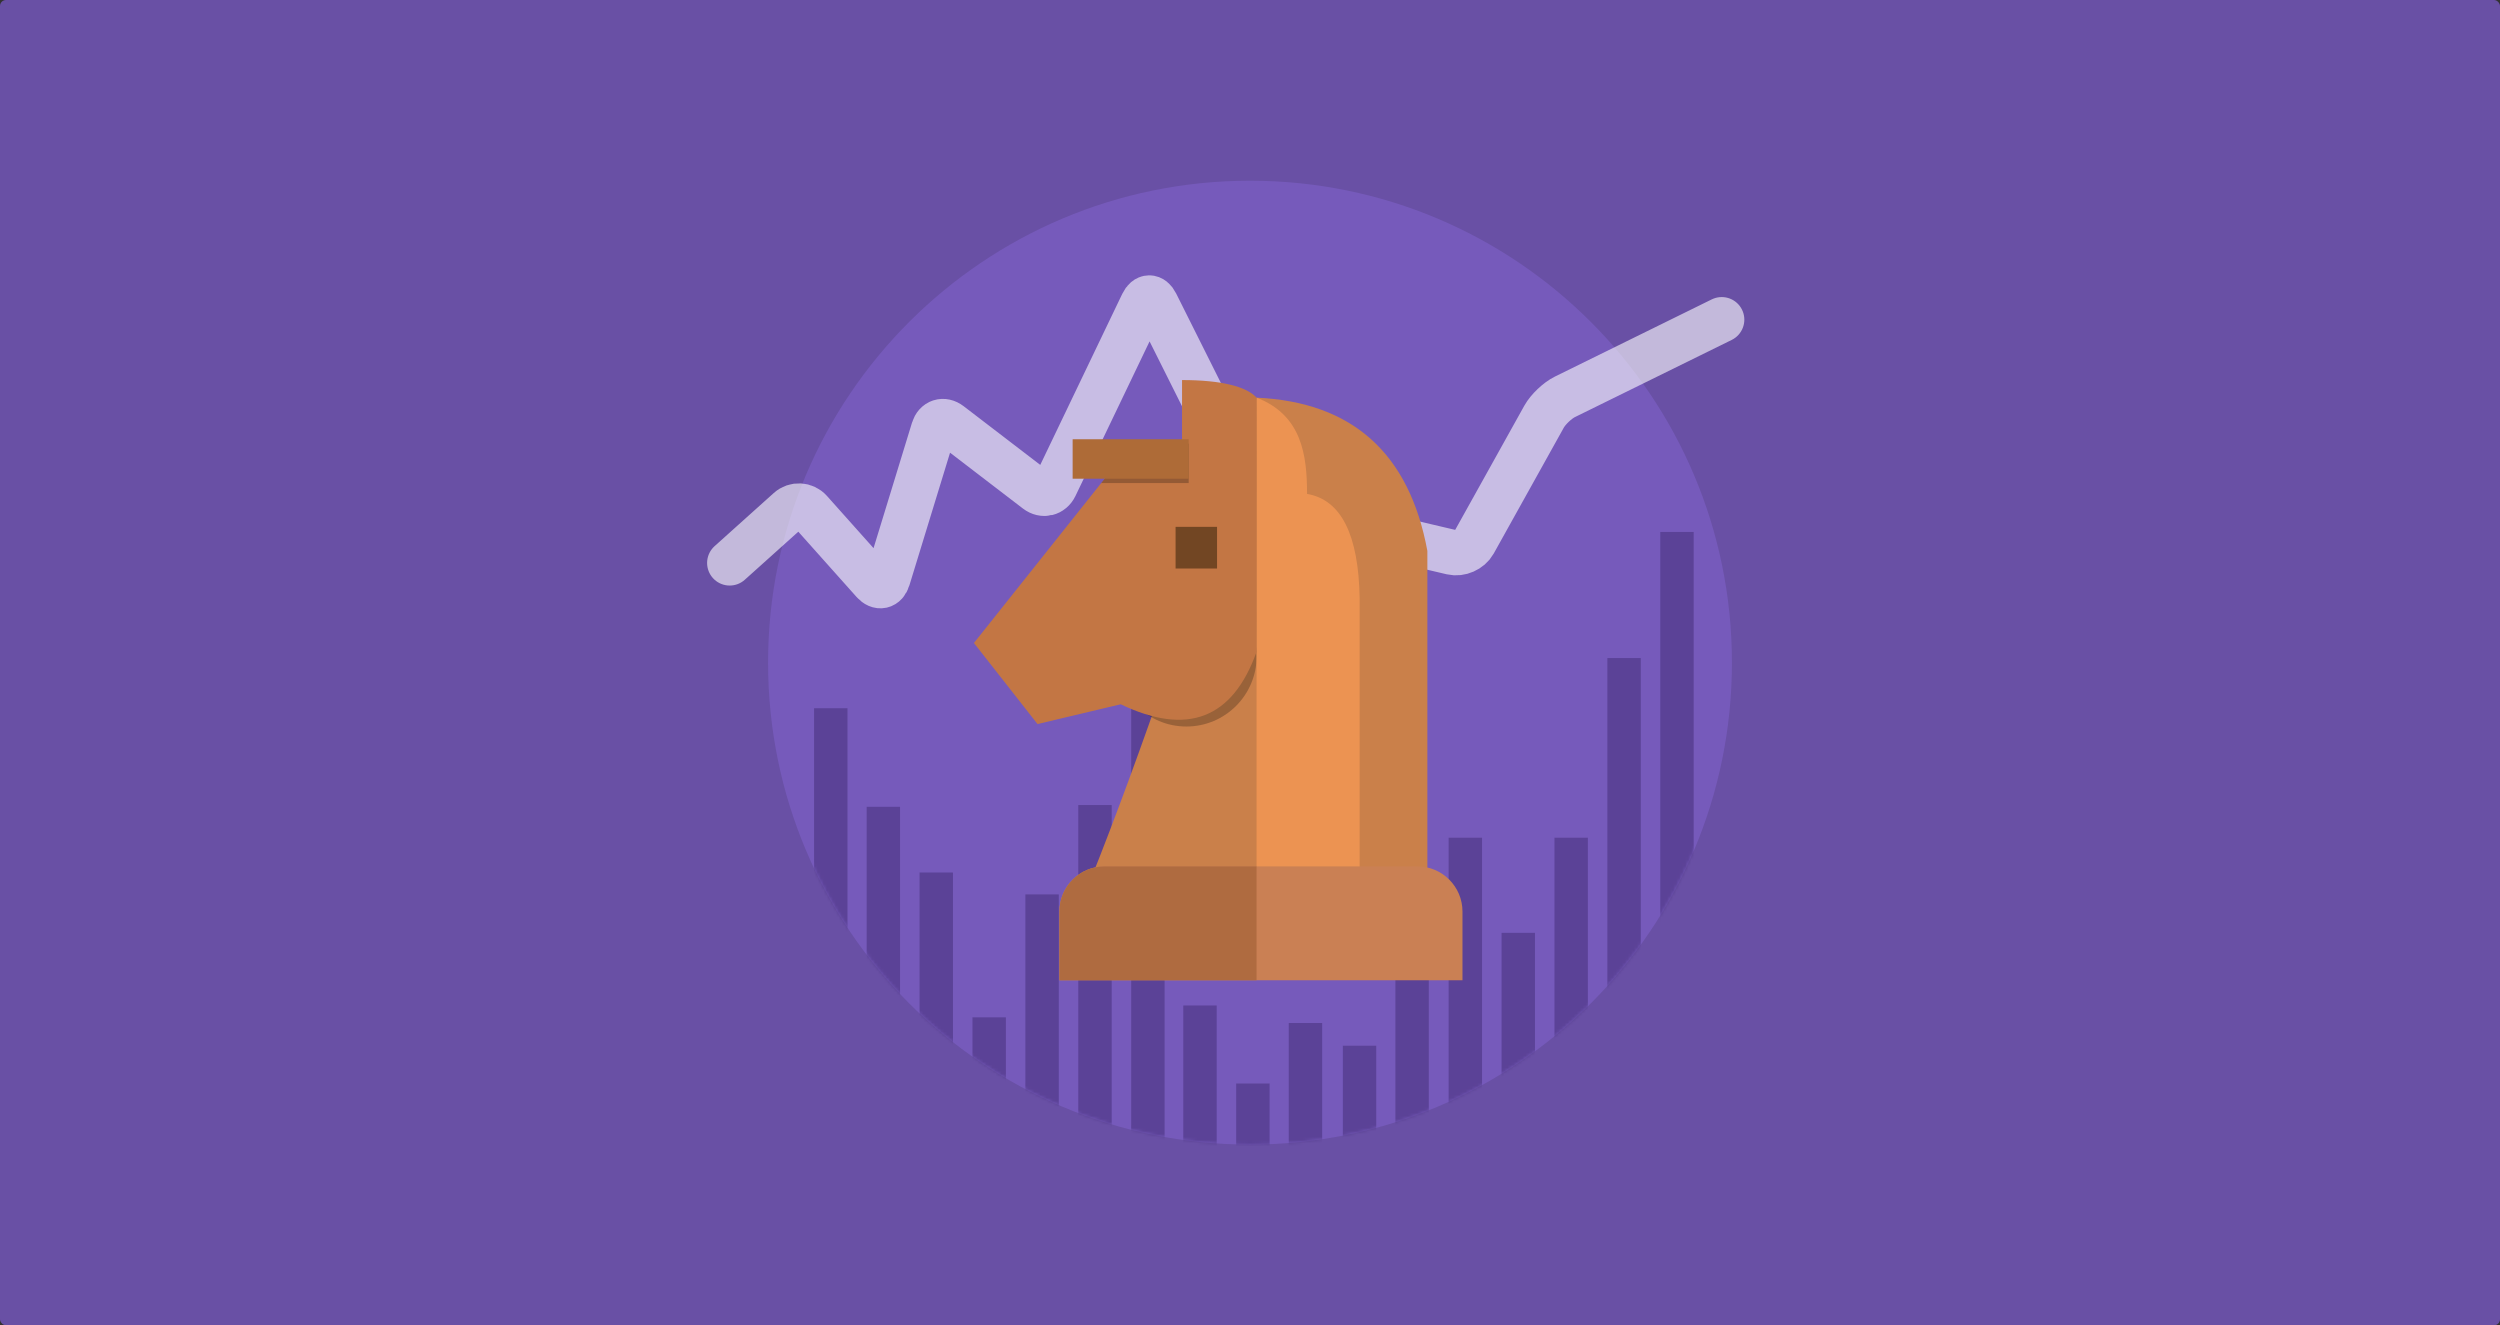 <svg xmlns="http://www.w3.org/2000/svg" xmlns:xlink="http://www.w3.org/1999/xlink" width="830" height="440" viewBox="0 0 830 440">
    <rect x="0" y="0" width="830" height="440" fill="#333333" stroke="none"/>
    <defs>
        <path id="3l60nnvn9a" d="M160 320c88.366 0 160-71.634 160-160S248.366 0 160 0 0 71.634 0 160s71.634 160 160 160z"/>
    </defs>
    <g fill="none" fill-rule="evenodd">
        <g>
            <g transform="translate(-1005 -2957) translate(1005 2957)">
                <rect width="830" height="440" fill="#6950A5" rx="2"/>
                <g transform="translate(255 60)">
                    <mask id="3bcr6atmqb" fill="#fff">
                        <use xlink:href="#3l60nnvn9a"/>
                    </mask>
                    <use fill="#765ABB" xlink:href="#3l60nnvn9a"/>
                    <g fill="#503888" mask="url(#3bcr6atmqb)" opacity=".7">
                        <g>
                            <path d="M17.909 92.038H29.003V161.856H17.909zM.455 59.31H11.549V136.401H.455zM35.475 113.856H46.569V182.22H35.475zM53.04 161.935H64.134V191.026H53.04zM70.606 121.129H81.7V198.947H70.606zM88.171 91.455H99.265V205.88H88.171zM105.737 48.545H116.831V205.879H105.737zM123.031 158.003H134.125V206.003H123.031zM140.596 183.907H151.69V206.003H140.596zM158.051 163.822H169.145V206.004H158.051zM175.998 171.352H187.092V205.88H175.998zM193.453 133.833H204.547V205.88H193.453zM211.129 102.295H222.223V205.88H211.129zM228.695 133.88H239.789V184.789H228.695zM246.26 102.295H257.354V179.386H246.26zM263.826 42.655H274.92V158.291H263.826zM281.391.789H292.485V136.062H281.391z" transform="translate(14.818 115.818)"/>
                        </g>
                    </g>
                </g>
                <path stroke="#FFF" stroke-linecap="round" stroke-linejoin="round" stroke-width="15" d="M242.256 186.902l3.716-3.336 15.938-14.312c2.052-1.843 5.203-1.67 7.039.387l21.016 23.553c1.835 2.057 3.979 1.584 4.79-1.066l15.188-49.56c.811-2.645 3.24-3.432 5.433-1.751l28.794 22.062c2.19 1.678 4.937 1.01 6.13-1.477l29.055-60.601c1.196-2.494 3.162-2.521 4.398-.048l52.288 104.575c1.234 2.467 3.223 2.458 4.446-.023l11.79-23.929c1.223-2.48 4.391-3.977 7.086-3.343l22.686 5.338c2.69.633 5.958-.804 7.308-3.23l23.268-41.802c1.345-2.417 4.449-5.367 6.924-6.585l52.07-25.628" opacity=".6"/>
                <g transform="translate(323.157 126.182)">
                    <path fill="#CA804A" d="M38.936 172.148l111.795.223V56.729c-5.986-32.453-24.888-49.417-56.707-50.892-20.376 65.768-38.739 119.106-55.088 160.015v6.296z"/>
                    <circle cx="70.724" cy="91.708" r="23.316" fill="#090808" fill-opacity=".25"/>
                    <path fill="#EC9352" d="M94.024 162.986h34.222V72.463c-.345-21.177-6.167-32.733-17.464-34.668 0-12.795-1.68-26.15-16.758-31.958v157.149z"/>
                    <path fill="#CA8054" d="M43.57 161.455h103.818c8.284 0 15 6.715 15 15v22.818H28.57v-22.818c0-8.285 6.716-15 15-15z"/>
                    <path fill="#AF6B40" d="M43.57 161.455h50.454v37.818H28.57v-22.818c0-8.285 6.716-15 15-15z"/>
                    <path fill="#C37644" d="M94.024 5.837C90.656 2.132 82.281 0 69.281 0v30.578H45.324L.185 87.292 21.3 114.201l27.622-6.564c22.143 10.613 37.178 4.802 45.103-17.43.034-56.21.034-84.333 0-84.37z"/>
                    <path fill="#0A0A0A" fill-opacity=".25" d="M44.462 20.984L71.483 21.126 71.483 34.196 42.444 34.196 43.684 32.636z"/>
                    <path fill="#AE6B37" d="M32.958 19.65L71.483 19.65 71.483 32.749 32.958 32.749z"/>
                    <path fill="#724623" d="M67.134 48.733L80.903 48.733 80.903 62.565 67.134 62.565z"/>
                </g>
            </g>
        </g>
    </g>
</svg>
